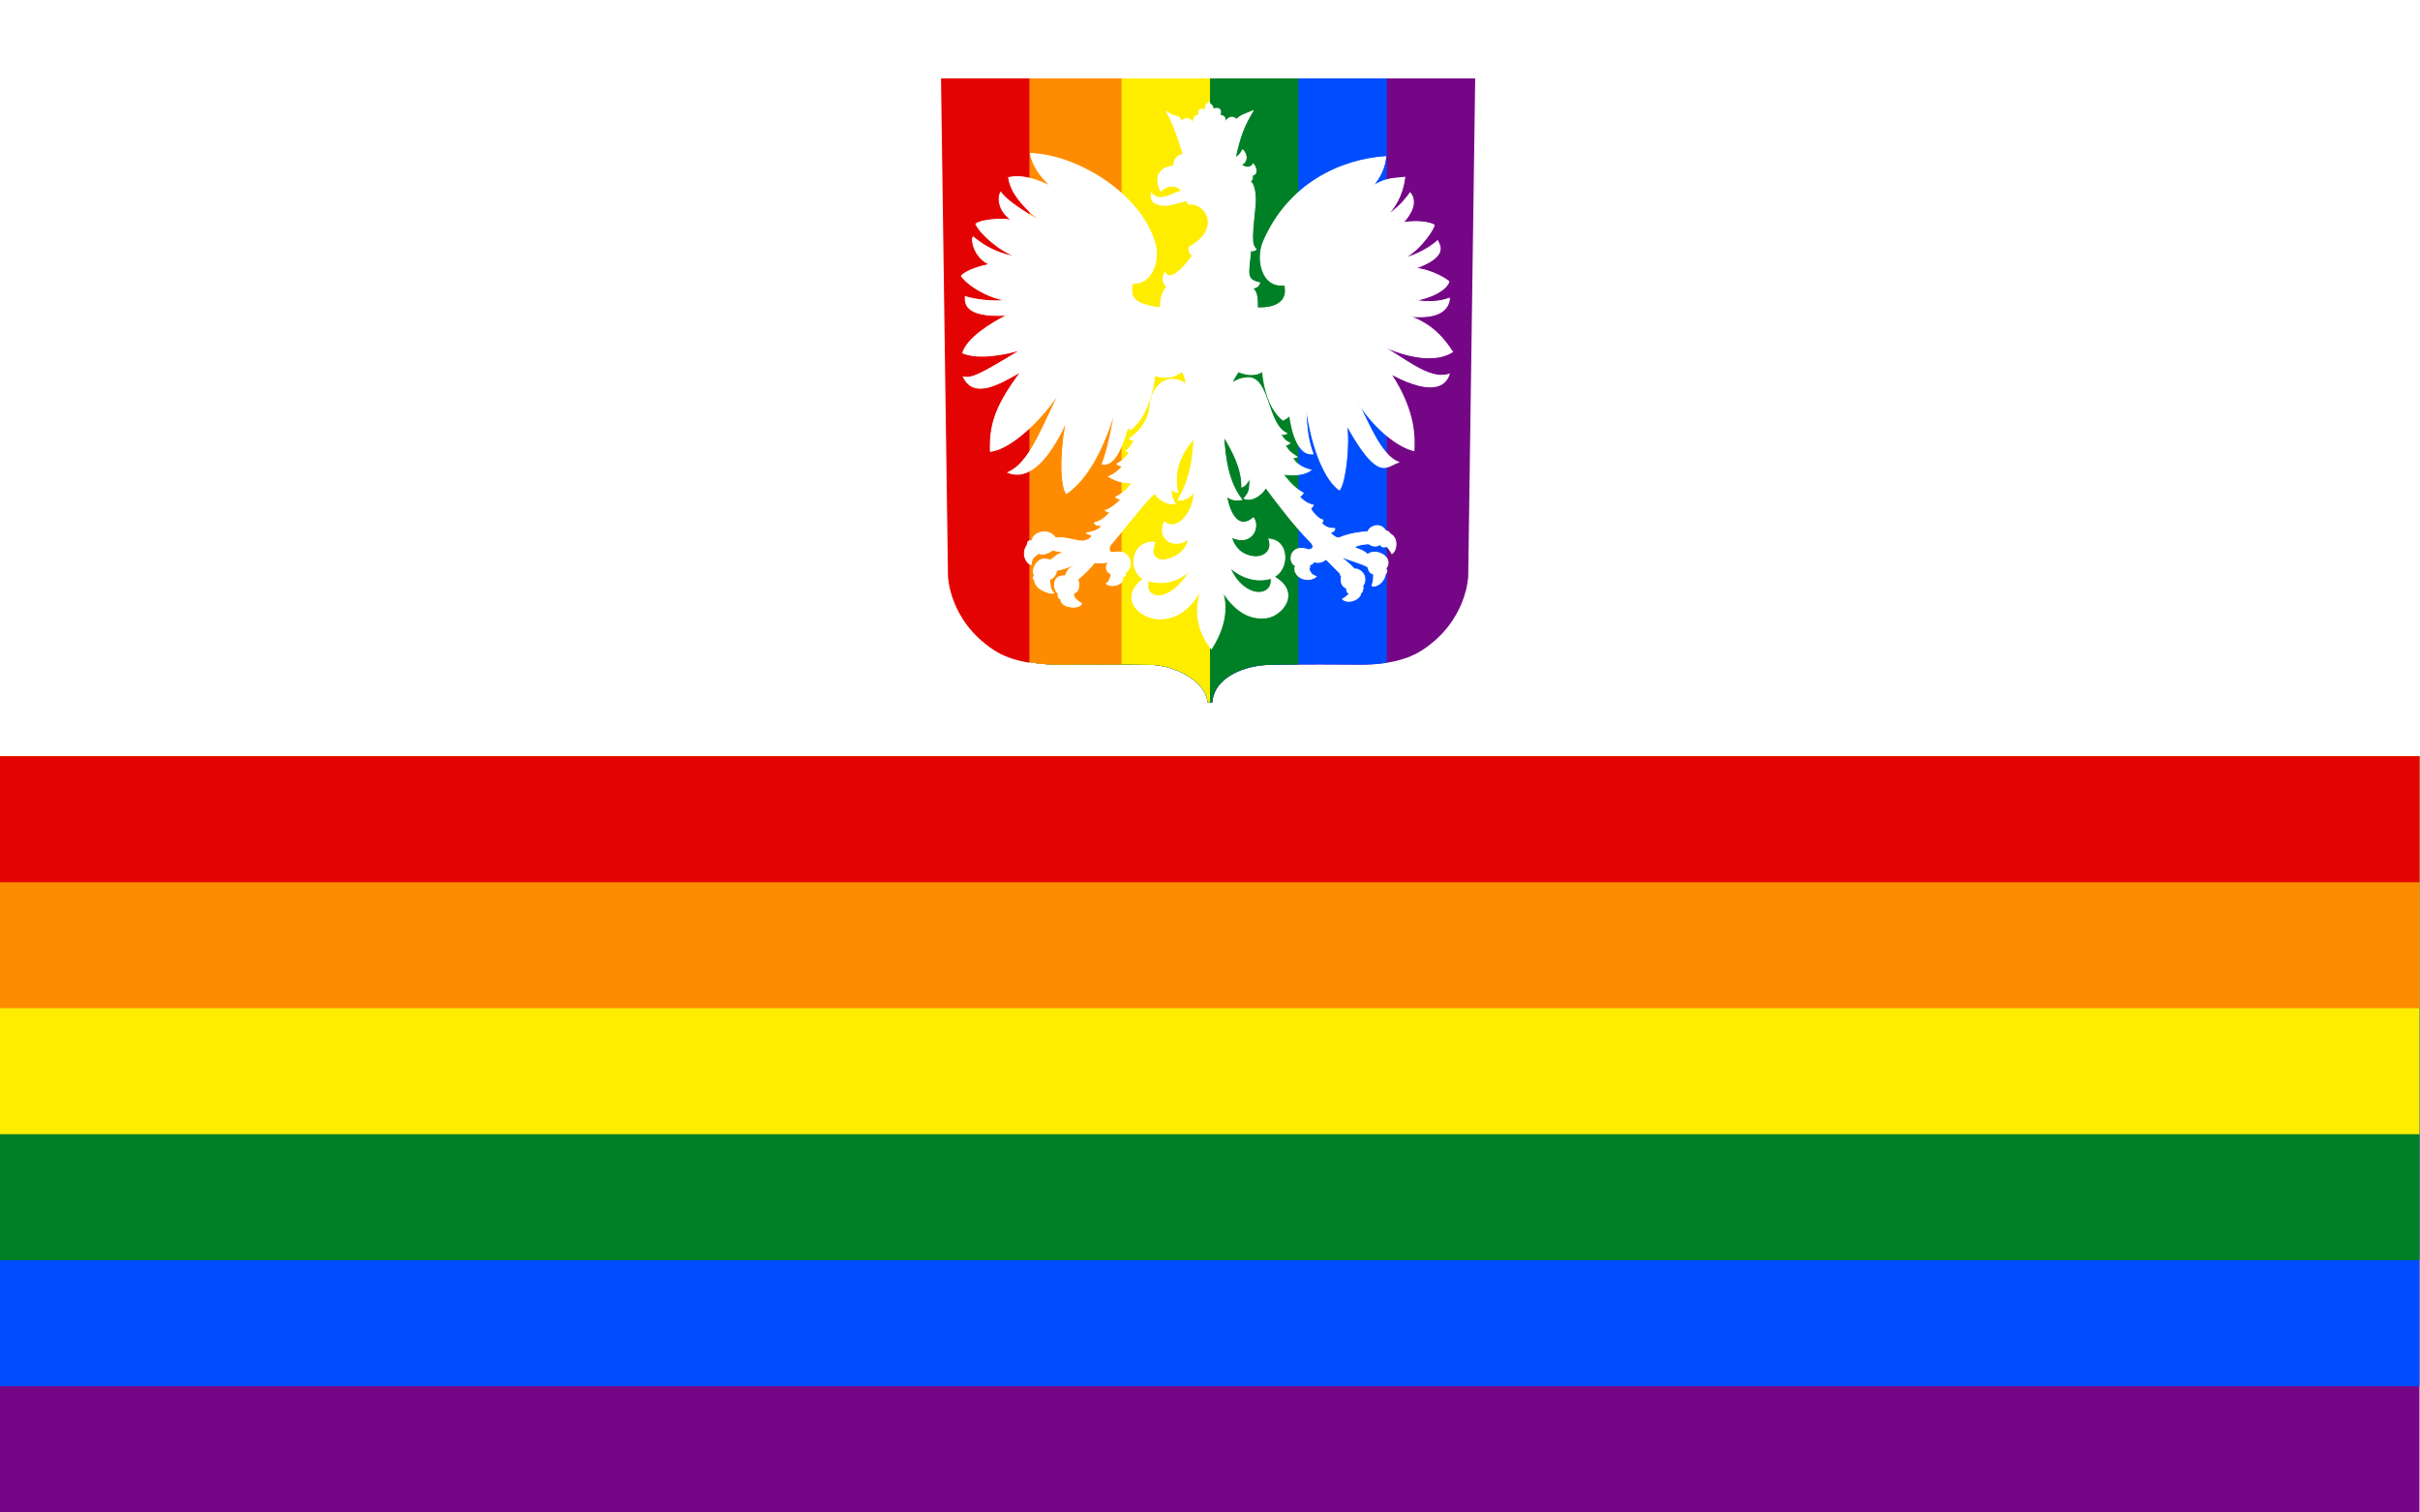 <!-- Created with Inkscape (http://www.inkscape.org/) -->
<svg xmlns="http://www.w3.org/2000/svg" xmlns:dc="http://purl.org/dc/elements/1.1/"
  xmlns:cc="http://creativecommons.org/ns#" xmlns:rdf="http://www.w3.org/1999/02/22-rdf-syntax-ns#"
  xmlns:svg="http://www.w3.org/2000/svg" xmlns:xlink="http://www.w3.org/1999/xlink"
  xmlns:sodipodi="http://sodipodi.sourceforge.net/DTD/sodipodi-0.dtd"
  xmlns:inkscape="http://www.inkscape.org/namespaces/inkscape" version="1.0" width="1280" height="800" id="Layer_1"
  xml:space="preserve" sodipodi:version="0.32" inkscape:version="0.91 r13725"
  sodipodi:docname="Gay_Pride_Flag_of_Poland ^mb.svg" inkscape:output_extension="org.inkscape.output.svg.inkscape">
  <sodipodi:namedview inkscape:window-height="705" inkscape:window-width="1366" inkscape:pageshadow="2"
    inkscape:pageopacity="0.0" guidetolerance="10.0" gridtolerance="10.0" objecttolerance="10.0" borderopacity="1.0"
    bordercolor="#666666" pagecolor="#ffffff" id="base" showgrid="false" inkscape:zoom="3.3808148"
    inkscape:cx="596.57564" inkscape:cy="817.4152" inkscape:window-x="-8" inkscape:window-y="-8"
    inkscape:current-layer="Layer_1" inkscape:window-maximized="1" />
  <defs id="defs2375">
    <inkscape:perspective sodipodi:type="inkscape:persp3d" inkscape:vp_x="0 : 400 : 1" inkscape:vp_y="0 : 1000 : 0"
      inkscape:vp_z="1280 : 400 : 1" inkscape:persp3d-origin="640 : 266.66667 : 1" id="perspective222" />
    <linearGradient x1="915.416" y1="1266.386" x2="1253.621" y2="1533.992" id="linearGradient3453"
      xlink:href="#linearGradient11336-1" gradientUnits="userSpaceOnUse"
      gradientTransform="matrix(1,0 0,1,-1823.355,-1792.208)" />
    <linearGradient id="linearGradient11336-1">
      <stop id="stop11338-7" style="stop-color:#c3bdc9;stop-opacity:1" offset="0" />
      <stop id="stop11340-4" style="stop-color:#c3bdc9;stop-opacity:0" offset="1" />
    </linearGradient>
    <linearGradient x1="1895.557" y1="1930.344" x2="871.349" y2="1400.367" id="linearGradient3450"
      xlink:href="#linearGradient11328-0" gradientUnits="userSpaceOnUse"
      gradientTransform="matrix(1,0 0,1,-1823.355,-1792.208)" />
    <linearGradient id="linearGradient11328-0">
      <stop id="stop11330-9" style="stop-color:#c3bdc9;stop-opacity:1" offset="0" />
      <stop id="stop11332-4" style="stop-color:#c3bdc9;stop-opacity:0" offset="1" />
    </linearGradient>
    <linearGradient x1="2428.736" y1="1135.012" x2="1815.911" y2="1603.801" id="linearGradient3436"
      xlink:href="#linearGradient14251-8" gradientUnits="userSpaceOnUse"
      gradientTransform="matrix(1,0 0,1,-1823.355,-1792.208)" />
    <linearGradient id="linearGradient14251-8">
      <stop id="stop14253-8" style="stop-color:#c3bdc9;stop-opacity:1" offset="0" />
      <stop id="stop14255-2" style="stop-color:#c3bdc9;stop-opacity:0" offset="1" />
    </linearGradient>
  </defs>
  <g id="g4859">
    <rect id="rect4744" style="fill:#ffffff;fill-opacity:1" y="0" x="0" height="800" width="1280" />
    <g id="g4622">
      <path style="fill:#750787;stroke-width:0.498"
        d="M 499.73 41.469 L 503.41 304.494 C 503.41 304.494 503.742 328.169 527.76 343.893 C 534.469 348.285 545.143 351.759 561.535 351.535 C 566.532 351.465 595.123 351.32 609.523 351.717 C 620.037 352.007 637.54 359.293 638.768 371.514 L 641.236 371.514 C 642.294 357.36 659.806 352.022 670.48 351.717 C 684.812 351.307 713.468 351.466 718.465 351.535 C 734.857 351.761 745.531 348.285 752.24 343.893 C 776.258 328.169 776.59 304.494 776.59 304.494 L 780.27 41.469 L 499.73 41.469 z "
        id="rect4292" />
      <path style="fill:#004dff;stroke-width:0.498"
        d="M 499.73 41.469 L 503.41 304.494 C 503.41 304.494 503.742 328.169 527.76 343.893 C 534.469 348.285 545.143 351.759 561.535 351.535 C 566.532 351.465 595.123 351.32 609.523 351.717 C 620.037 352.007 637.54 359.293 638.768 371.514 L 641.236 371.514 C 642.294 357.36 659.806 352.022 670.48 351.717 C 684.812 351.307 713.468 351.466 718.465 351.535 C 724.149 351.613 729.13 351.239 733.512 350.543 L 733.512 41.469 L 499.73 41.469 z "
        id="rect4294" />
      <path style="fill:#008026;stroke-width:0.498"
        d="M 499.73 41.469 L 503.41 304.494 C 503.41 304.494 503.742 328.169 527.76 343.893 C 534.469 348.285 545.143 351.759 561.535 351.535 C 566.532 351.465 595.123 351.32 609.523 351.717 C 620.037 352.007 637.54 359.293 638.768 371.514 L 641.236 371.514 C 642.294 357.36 659.806 352.022 670.48 351.717 C 674.903 351.59 680.721 351.53 686.756 351.492 L 686.756 41.469 L 499.73 41.469 z "
        id="rect4296" />
      <path style="fill:#ffed00;stroke-width:0.498"
        d="M 499.73 41.469 L 503.41 304.494 C 503.41 304.494 503.742 328.169 527.76 343.893 C 534.469 348.285 545.143 351.759 561.535 351.535 C 566.532 351.465 595.123 351.32 609.523 351.717 C 620.037 352.007 637.54 359.293 638.768 371.514 L 640 371.514 L 640 41.469 L 499.73 41.469 z "
        id="rect4298" />
      <path style="fill:#ff8c00;stroke-width:0.498"
        d="M 499.73 41.469 L 503.41 304.494 C 503.41 304.494 503.742 328.169 527.76 343.893 C 534.469 348.285 545.143 351.759 561.535 351.535 C 564.992 351.486 579.713 351.412 593.244 351.496 L 593.244 41.469 L 499.73 41.469 z "
        id="rect4300" />
      <path style="fill:#e40303;stroke-width:0.498"
        d="m 497.73,41.469 3.68,263.025 c 0,2e-5 0.332,23.675 24.35,39.398 4.383,2.869 10.473,5.337 18.729,6.648 V 41.469 Z"
        id="rect4302" inkscape:connector-curvature="0" />
      <path inkscape:connector-curvature="0"
        d="m 616.962,58.923 c 4.572,7.98 6.405,15.532 8.932,22.744 4.185,-0.569 8.973,6.569 13.715,6.903 5.413,1.062 9.695,-4.479 13.715,-5.097 2.468,-11.365 4.604,-17.043 9.517,-25.038 -2.18,1.483 -6.82,2.089 -8.639,4.783 -2.727,-2.425 -4.889,-0.907 -6.247,1.66 0.462,-2.049 -0.149,-3.785 -2.831,-3.953 1.59,-2.981 -0.858,-4.46 -3.417,-3.124 -0.071,-2.596 -2.146,-2.618 -2.294,-4.002 -0.344,1.603 -2.163,0.81 -1.904,4.686 -2.071,-1.664 -4.094,-0.58 -3.319,2.343 -2.513,-0.011 -3.214,2.058 -2.977,4.637 -1.723,-3.998 -4.96,-2.777 -6.101,-1.367 -2.021,-3.981 -3.547,-1.467 -8.151,-5.173 z"
        id="path3360"
        style="fill:#ffffff;fill-opacity:1;fill-rule:evenodd;stroke:#ffffff;stroke-width:0.5;stroke-miterlimit:4;stroke-dasharray:none"
        sodipodi:nodetypes="ccccccccccccccc" />
      <path inkscape:connector-curvature="0"
        d="m 657.284,79.263 c -2.912,5.005 -4.16,5.353 -16.929,3.389 -10.1,-1.008 -19.199,-3.86 -19.616,5.294 3.341,0.397 8.2,0.759 10.316,7.9 l -6.181,5.274 c -4.366,0.687 -11.251,6.528 -15.799,1.097 -1.248,5.107 3.441,6.545 8.333,6.34 3.428,-0.352 4.523,-1.272 10.923,-2.537 l 1.696,1.824 c 9.666,0.8 14.672,14.624 -1.005,22.736 -0.607,1.877 0.395,4.13 1.885,4.397 -4.558,6.446 -12.036,14.489 -14.72,9.182 -0.625,0.587 -2.386,4.974 1.027,7.397 -2.593,3.193 -3.595,6.97 -3.456,11.333 -10.333,-1.614 -17.139,-3.366 -14.822,-13.029 10.994,0.508 13.973,-12.769 12.358,-19.499 -6.389,-26.883 -41.068,-48.444 -66.309,-49.147 1.404,7.315 5.917,12.592 11.056,17.46 -6.694,-3.258 -14.461,-6.417 -22.597,-4.761 0.94,5.778 4.073,12.48 17.257,23.414 -9.502,-5.643 -18.267,-11.151 -21.354,-15.638 -1.371,1.85 -2.144,9.386 5.968,14.886 -2.576,-1.027 -15.308,-0.936 -19.158,1.885 2.326,5.292 12.951,14.543 21.67,17.395 -8.267,-1.202 -16.017,-4.534 -23.114,-10.55 -1.048,0.941 0.04,10.735 8.855,14.634 -2.855,0.19 -12.593,2.922 -15.108,6.059 5.081,6.783 18.073,12.758 24.529,12.782 -8.806,1.148 -18.424,-0.622 -22.422,-1.882 0.089,2.251 -1.805,11.29 22.297,9.798 -8.599,4.063 -21.577,12.521 -23.649,19.977 8.354,3.699 23.335,0.651 31.083,-1.779 -22.911,13.964 -26.486,15.399 -30.736,14.462 5.547,11.728 18.914,3.804 30.464,-2.765 -14.199,18.998 -16.507,28.683 -16.205,42.144 11.434,-1.376 27.986,-17.755 36.806,-31.718 -10.221,21.024 -16.305,37.925 -27.449,42.899 12.697,5.03 23.587,-10.904 31.238,-27.804 -2.93,10.698 -4.142,33.374 -0.4,38.921 11.479,-7.777 20.175,-25.046 26.003,-44.844 -1.988,9.756 -3.459,19.511 -7.034,29.267 7.379,1.404 11.151,-11.837 13.64,-19.594 0.23,0.406 0.504,0.748 1.216,1.41 9.322,-6.763 12.289,-22.462 12.943,-28.609 8.5,2.415 12.24,-0.667 14.417,-2.249 1.862,2.578 1.98,6.6 2.504,7.15 -9.245,-7.509 -19.16,0.017 -19.566,12.524 -1.002,5.219 -3.791,11.256 -10.77,15.927 0.436,0.568 1.411,0.798 2.676,0.774 -1.216,2.092 -2.319,3.9 -4.38,5.796 0.533,0.309 1.199,0.351 1.829,0.464 -1.551,2.591 -4.141,5.038 -6.728,6.284 0.621,0.595 0.974,0.795 2.856,1.305 -1.724,2.29 -4.538,4.356 -7.192,5.471 5.064,3.008 8.932,3.393 12.072,3.106 0.006,-8.9e-4 0.011,0 0.017,0 -2.003,3.963 -5.235,5.97 -8.391,7.75 0.982,0.922 2.163,1.122 3.145,0.847 -2.853,2.965 -5.867,5.3 -8.588,6.143 0.495,0.371 0.843,0.881 2.595,0.749 -1.947,2.403 -4.309,4.749 -8.488,5.84 0.827,1.59 2.527,1.346 3.994,1.399 -1.141,2.457 -4.716,3.282 -8.335,4.044 2.727,0.771 4.582,2.236 2.959,1.854 -1.101,1.327 -2.181,2.014 -4.541,2.368 -2.425,0.363 -11.105,-2.763 -14.603,-1.557 -0.99,-1.972 -3.387,-3.331 -5.915,-3.331 -3.23,0 -6.405,2.059 -6.553,4.936 -0.5,-0.347 -2.608,-0.624 -2.287,1.876 0.761,1.472 0.798,2.654 5.446,4.444 0.757,0.337 1.679,0.514 2.795,0.466 1.656,-0.07 3.508,-0.902 4.894,-2.104 l -0.028,0.05 c 2.314,0.428 4.863,0.816 6.27,1.405 -3.662,0.292 -4.921,2.313 -7.009,3.767 -0.879,-0.044 -1.606,-0.262 -2.401,-0.389 l 0.025,0.028 c -0.477,-0.12 -0.959,-0.173 -1.429,-0.148 -2.614,0.141 -5.25,3.088 -5.532,6.426 -0.057,0.677 0.11,1.324 0.439,1.915 l -0.039,0.569 c -0.763,0.941 -0.461,1.69 0.283,2.232 3.191,1.268 5.095,0.488 6.243,0.255 2.896,-0.351 5.318,-2.738 5.318,-5.393 0,-0.006 3e-5,-0.012 0,-0.019 l 0.061,0.066 c 3.426,-0.711 6.803,-1.663 8.68,-3.045 0.097,0.208 0.153,0.435 0.111,0.713 -1.192,0.706 -3.152,1.828 -4.189,5.285 -0.309,-0.029 -0.604,-0.044 -0.883,-0.044 -3.918,-0.006 -4.885,2.7 -4.816,4.91 0.068,2.155 0.851,3.543 1.968,4.38 -0.237,1.342 -0.073,2.463 1.316,2.912 4.677,0.734 5.803,-1.686 6.742,-1.627 -0.052,-0.615 0.074,-1.051 0.247,-1.441 1.435,-0.666 2.408,-1.211 2.543,-3.906 0.123,-1.674 -0.162,-2.698 -0.711,-3.353 l 0.125,0.036 c 8.8e-4,0.005 0.002,0.009 0.003,0.014 0.004,-0.005 0.009,-0.008 0.014,-0.011 l 0.039,0.011 -0.006,-0.039 c 4.284,-3.657 7.027,-6.545 8.877,-8.985 1.648,0.379 5.345,0.292 7.164,-0.317 l -0.072,0.655 c -1.716,1.633 -0.55,5.532 1.715,5.446 -0.098,0.367 -0.08,0.697 0,1.063 1.47,0.907 4.186,0.27 6.259,0.733 1.063,-0.125 1.568,-0.839 1.299,-2.296 l -0.036,-0.022 c 1.663,-0.985 2.778,-2.761 2.565,-5.008 0,-3.104 -2.424,-5.584 -5.413,-5.779 l 0.017,-0.014 c -3.199,-0.346 -6.269,1.962 -5.599,-3.02 8.757,-10.37 20.712,-26.037 23.98,-27.94 -0.261,-0.339 -0.437,-0.785 -0.586,-1.219 1.297,3.435 6.205,7.056 11.367,6.745 -0.929,-1.768 -1.961,-3.339 -2.329,-8.066 0.772,1.115 2.088,1.639 3.697,1.968 -2.413,-11.042 1.187,-20.126 8.602,-28.429 -0.589,10.684 -1.938,21.435 -8.424,32.326 3.337,1.045 7.699,-2.357 8.299,-4.377 0.71,9.62 -8.406,22.003 -15.536,16.066 -4.476,9.841 6.14,14.617 12.835,8.904 -1.132,5.953 -5.784,9.453 -10.856,10.82 -5.072,1.367 -10.356,-0.788 -6.984,-8.907 -0.715,-0.423 -10.888,-0.68 -11.175,10.412 0.303,6.409 4.631,8.821 5.021,8.932 -14.506,11.005 0.108,23.27 12.077,20.887 9.491,-1.464 14.884,-9.155 18.323,-14.731 -1.04,4.012 -5.331,16.893 5.604,30.844 10.835,-16.921 6.252,-28.321 5.99,-30.13 8.517,13.127 16.915,14.073 21.878,13.748 8.484,0.136 20.496,-13.197 5.224,-21.726 7.816,-3.721 8.331,-19.178 -2.679,-19.971 2.268,6.125 -2.518,9.826 -7.797,9.349 -5.279,-0.477 -10.144,-3.521 -12.016,-10.378 10.394,4.999 15.218,-4.835 11.68,-10.173 -8.87,7.334 -13.065,-4.431 -14.256,-11.433 2.266,1.725 4.227,2.324 8.039,1.76 -7.215,-9.279 -8.9,-21.725 -9.546,-33.414 4.911,7.808 9.759,17.365 9.601,26.727 1.136,-0.558 2.169,-0.709 4.216,-4.807 0.184,7.003 -0.615,7.951 -2.984,10.88 3.88,1.631 8.975,-1.506 11.4,-5.668 0.008,-0.011 0.014,-0.022 0.022,-0.033 7.538,10.177 15.675,20.623 23.591,28.701 1.717,1.792 2.311,3.584 -0.869,4.213 -10.173,-3.755 -11.24,6.883 -7.02,8.322 -0.333,0.962 -0.426,1.959 -0.136,3.009 2.002,0.617 6.093,-1.042 7.189,-1.102 0.509,-0.46 0.514,-1.422 0.5,-2.406 1.021,-0.051 1.72,-0.586 2.207,-1.438 1.984,0.381 3.908,0.635 6.417,-1.438 l 7.522,7.556 c 0.39,0.225 -0.398,1.032 0.666,1.135 -0.836,5.018 1.072,5.588 2.709,6.853 -0.336,4.801 6.849,2.033 7.553,2.306 0.761,-0.449 0.826,-0.967 0.702,-1.504 0.835,-0.876 0.444,-1.321 0.169,-1.94 3.599,-5.487 -1.506,-9.67 -4.313,-9.19 -2.987,-3.278 -5.141,-4.656 -7.553,-6.62 4.936,1.863 12.552,3.969 14.739,5.582 0.833,5.599 5.742,3.286 9.36,3.478 1.124,-1.579 0.52,-2.069 0,-2.609 4.761,-6.142 -5.284,-11.181 -9.56,-7.553 -2.537,-2.34 -4.732,-2.75 -7.02,-3.678 0.955,-0.96 2.976,-1.71 7.522,-2.004 2.039,1.35 4.076,1.825 6.115,0.333 0.877,1.921 2.622,1.422 3.242,1.069 1.491,-1.72 1.533,-4.331 1.94,-6.718 -0.407,-0.865 -1.055,-1.429 -2.173,-1.404 -3.088,-5.282 -9.051,-2.07 -9.393,0.3 -5.141,0.421 -9.712,1.077 -15.142,3.245 -1.791,0.54 -3.495,-1.398 -5.013,-2.509 1.374,-0.549 2.573,-1.176 2.54,-2.34 -2.199,-0.216 -4.346,-0.062 -6.887,-2.673 l 0.669,-1.804 c -1.961,-0.601 -4.07,-2.029 -6.651,-6.084 0.541,-0.322 1.052,-0.859 1.504,-1.804 -2.934,-0.678 -5.336,-2.231 -7.289,-4.513 0.699,-0.343 1.363,-0.938 1.974,-1.905 -2.736,-1.652 -5.37,-3.089 -10.614,-9.923 -0.02,-0.034 -0.039,-0.07 -0.058,-0.1 5.522,0.922 11.29,0.378 14.703,-2.104 -2.714,-0.756 -7.503,-2.335 -9.64,-6.467 1.06,-0.086 1.642,-0.293 2.301,-0.48 -4.142,-2.734 -5.238,-4.213 -6.29,-6.429 0.872,0.087 2.118,-0.309 2.534,-0.916 -2.671,-1.201 -3.841,-2.864 -4.794,-4.675 1.098,0.023 2.252,0.237 3.139,-0.441 -10.55,-4.759 -9.083,-29.426 -20.407,-29.501 -5.04,0.413 -5.955,1.505 -8.555,2.832 0.762,-2.11 2.054,-4.088 3.4,-6.052 6.185,2.889 11.087,1.261 12.749,-0.188 0.845,9.914 4.024,20.551 10.906,25.875 1.18,-0.664 2.597,-1.518 3.461,-2.473 1.227,9.21 4.666,21.314 12.388,20.31 -3.558,-8.867 -3.502,-17.778 -3.894,-26.639 3.237,26.003 11.218,41.169 17.815,45.716 3.039,-4.015 5.305,-22.996 3.83,-34.394 6.486,11.74 13.684,22.611 19.719,22.552 2.734,-0.027 5.77,-2.265 7.603,-2.831 -9.459,-3.817 -15.88,-21.232 -21.69,-32.076 10.901,17.069 23.839,24.758 29.942,25.914 0.219,-5.279 1.387,-20.048 -12.185,-40.511 24.256,12.841 29.41,4.548 30.83,0.125 -10.946,3.814 -25.708,-10.255 -35.596,-14.728 l -0.133,-0.391 c 14.467,6.602 28.663,8.878 37.497,3.311 -7.552,-11.653 -14.865,-15.898 -22.814,-18.892 15.706,1.744 20.855,-3.599 21.179,-9.448 -5.732,1.937 -11.034,2.239 -17.867,1.147 15.03,-3.029 17.741,-9.405 17.593,-10.043 -3.85,-2.991 -11.12,-6.36 -17.687,-6.978 18.122,-6.512 12.362,-12.651 11.689,-14.578 -5.635,5.282 -15.457,9.051 -17.193,8.894 8.459,-4.411 15.795,-15.952 15.319,-17.257 -4.226,-2.175 -12.979,-2.068 -16.496,-1.005 3.52,-3.862 8.141,-10.471 3.878,-15.969 -4.1,5.795 -7.999,8.877 -11.894,11.902 3.535,-4.471 7.64,-9.6 9.046,-20.099 -5.293,0.693 -10.09,0.174 -16.96,4.71 3.942,-4.924 6.368,-9.77 6.848,-15.638 -23.673,1.661 -51.344,14.072 -64.697,45.014 -3.876,9.09 -0.852,24.561 11.331,22.797 1.922,7.806 -3.243,12.577 -14.467,12.233 -0.237,-2.613 0.581,-7.791 -2.637,-10.517 2.726,-0.176 3.26,-1.579 3.831,-2.77 -7.326,-1.691 -6.139,-4.122 -4.774,-17.137 0.963,0.4 2.062,0.169 2.895,-0.603 -3.027,-2.791 -2.026,-7.953 -0.5,-24.218 0.307,-7.089 -1.153,-10.637 -2.709,-11.86 0.938,-0.476 1.552,-1.247 1.069,-3.014 3.388,-0.595 1.953,-4.73 0.558,-6.071 -0.68,1.843 -3.584,2.524 -6.337,0.481 3.328,-1.517 3.358,-5.292 0.816,-7.914 z M 586.175,297.155 c -1.8e-4,0.002 1.7e-4,0.003 0 0.006 l -0.006,-0.003 z m 64.183,2.778 c 2.352,2.469 11.425,9.182 21.95,5.937 0.874,5.948 -4.179,8.188 -8.169,7.375 -3.9,-0.794 -9.765,-3.906 -13.782,-13.312 z m -20.912,1.521 c -3.415,6.498 -9.075,11.992 -14.115,13.315 -5.039,1.323 -9.734,-1.183 -7.905,-7.725 10.882,3.643 19.724,-2.801 22.02,-5.59 z"
        id="path3358"
        style="fill:#ffffff;fill-rule:evenodd;stroke:#ffffff;stroke-width:0.5;stroke-miterlimit:4;stroke-dasharray:none"
        sodipodi:nodetypes="ccccccccccccccccccccccccccccccccccccccccccccccccccccccccccccccccccsccccccccccccccccsccccccccccccccccccccccccccccccccccccccccsccccccccccccccccccccccccccccccccccccccccccccccccccccccccccccccccccccccccccccccccccccccccccccccccccccccccccccccccccccccccccscc" />
      <path inkscape:connector-curvature="0"
        d="m 547.276,306.806 c 2.627,1.212 5.874,0.388 7.628,-0.116 0.942,0.897 -0.29,4.428 2.498,7 -1.592,0.697 -10.31,-1.984 -10.126,-6.884 z"
        id="path3413"
        style="fill:#ffffff;fill-opacity:1;fill-rule:evenodd;stroke:#ffffff;stroke-width:0.5;stroke-miterlimit:4;stroke-dasharray:none" />
      <path inkscape:connector-curvature="0"
        d="m 543.53,287.985 c 1.091,3.483 4.175,3.855 5.434,4.578 -0.034,1.316 -3.408,1.252 -3.53,6.015 -2.358,-0.213 -5.64,-5.723 -1.904,-10.593 z"
        id="path3415"
        style="fill:#ffffff;fill-opacity:1;fill-rule:evenodd;stroke:#ffffff;stroke-width:0.5;stroke-miterlimit:4;stroke-dasharray:none" />
      <path inkscape:connector-curvature="0"
        d="m 561.059,316.763 c 4.251,0.717 5.791,-1.564 6.744,-1.691 0.495,1.392 2.394,3.204 4.24,4.151 -0.863,3.122 -11.169,2.44 -10.984,-2.46 z"
        id="path3417"
        style="fill:#ffffff;fill-opacity:1;fill-rule:evenodd;stroke:#ffffff;stroke-width:0.5;stroke-miterlimit:4;stroke-dasharray:none" />
      <path inkscape:connector-curvature="0"
        d="m 593.843,305.122 c -0.249,-0.53 -5.132,0.061 -6.014,-0.726 -0.612,0.756 -0.793,3.251 -2.639,4.199 1.179,2.133 9.341,1.427 8.653,-3.473 z"
        id="path3419"
        style="fill:#ffffff;fill-opacity:1;fill-rule:evenodd;stroke:#ffffff;stroke-width:0.5;stroke-miterlimit:4;stroke-dasharray:none" />
      <path inkscape:connector-curvature="0"
        d="m 685.043,302.15 c 2.586,0.632 5.734,-1.058 7.241,-1.089 0.703,1.385 0.976,2.891 3.866,3.866 -1.907,2.118 -9.077,2.819 -11.107,-2.777 z"
        id="path3424"
        style="fill:#ffffff;fill-opacity:1;fill-rule:evenodd;stroke:#ffffff;stroke-width:0.5;stroke-miterlimit:4;stroke-dasharray:none" />
      <path inkscape:connector-curvature="0"
        d="m 713.927,313.884 c -0.951,0.939 -2.005,1.94 -3.811,3.022 3.233,2.942 9.812,-0.361 9.556,-3.212 -0.588,-1.129 -2.484,1.308 -5.744,0.191 z"
        id="path3426"
        style="fill:#ffffff;fill-opacity:1;fill-rule:evenodd;stroke:#ffffff;stroke-width:0.5;stroke-miterlimit:4;stroke-dasharray:none" />
      <path inkscape:connector-curvature="0"
        d="m 726.531,303.566 c 0.056,3.831 -0.438,4.837 -0.871,6.152 1.843,1.255 6.605,-1.726 7.105,-6.234 -0.499,-1.069 -2.523,0.796 -6.234,0.082 z"
        id="path3428"
        style="fill:#ffffff;fill-opacity:1;fill-rule:evenodd;stroke:#ffffff;stroke-width:0.5;stroke-miterlimit:4;stroke-dasharray:none" />
      <path inkscape:connector-curvature="0"
        d="m 735.27,282.386 c -1.369,0.345 -0.553,5.001 -2.123,6.479 1.289,0.715 2.161,2.429 3.103,3.975 3.022,-2.289 2.91,-8.807 -0.98,-10.454 z"
        id="path3430"
        style="fill:#ffffff;fill-opacity:1;fill-rule:evenodd;stroke:#ffffff;stroke-width:0.5;stroke-miterlimit:4;stroke-dasharray:none" />
      <path inkscape:connector-curvature="0"
        d="m 613.995,101.038 c -7.802,-15.009 14.769,-17.659 17.056,-5.241 0 0 5.598,0.226 10.54,2.853 9.63,6.988 3.78,10.986 1.84,10.665 -4.488,0.078 -5.331,-4.231 -11.881,-2.586 -1.575,0.588 -1.66,1.397 -2.364,1.373 -3.905,-0.992 3.256,-8.835 10.945,-3.184 0.686,0.504 2.183,-0.481 0.862,-1.957 -5.156,-5.204 -14.093,-2.344 -16.053,-1.857 -2.497,-4.048 -8.018,-3.122 -10.945,-0.066 z"
        id="path3665"
        style="fill:#ffffff;fill-opacity:1;fill-rule:evenodd;stroke:#ffffff;stroke-width:0.5;stroke-miterlimit:4;stroke-dasharray:none" />
    </g>
    <g transform="matrix(1.647,0 0,0.833,1.84e-5,400)" id="g4015">
      <rect style="fill:#750787" y="0" x="0" width="777" height="480" id="rect3989" />
      <rect style="fill:#004dff" y="0" x="0" width="777" height="400" id="rect3991" />
      <rect style="fill:#008026" y="0" x="0" width="777" height="320" id="rect3993" />
      <rect style="fill:#ffed00" y="0" x="0" width="777" height="240" id="rect3995" />
      <rect style="fill:#ff8c00" y="0" x="0" width="777" height="160" id="rect3997" />
      <rect style="fill:#e40303" y="0" x="0" width="777" height="80" id="rect3999" />
    </g>
  </g>
  <rect
    style="opacity:1;fill:#ffffff;fill-opacity:1;stroke:none;stroke-width:4;stroke-linecap:square;stroke-linejoin:miter;stroke-miterlimit:5;stroke-dasharray:none;stroke-dashoffset:0;stroke-opacity:1"
    id="rect4367" width="1.17" height="1.345" x="610.008" y="259.668" />
</svg>